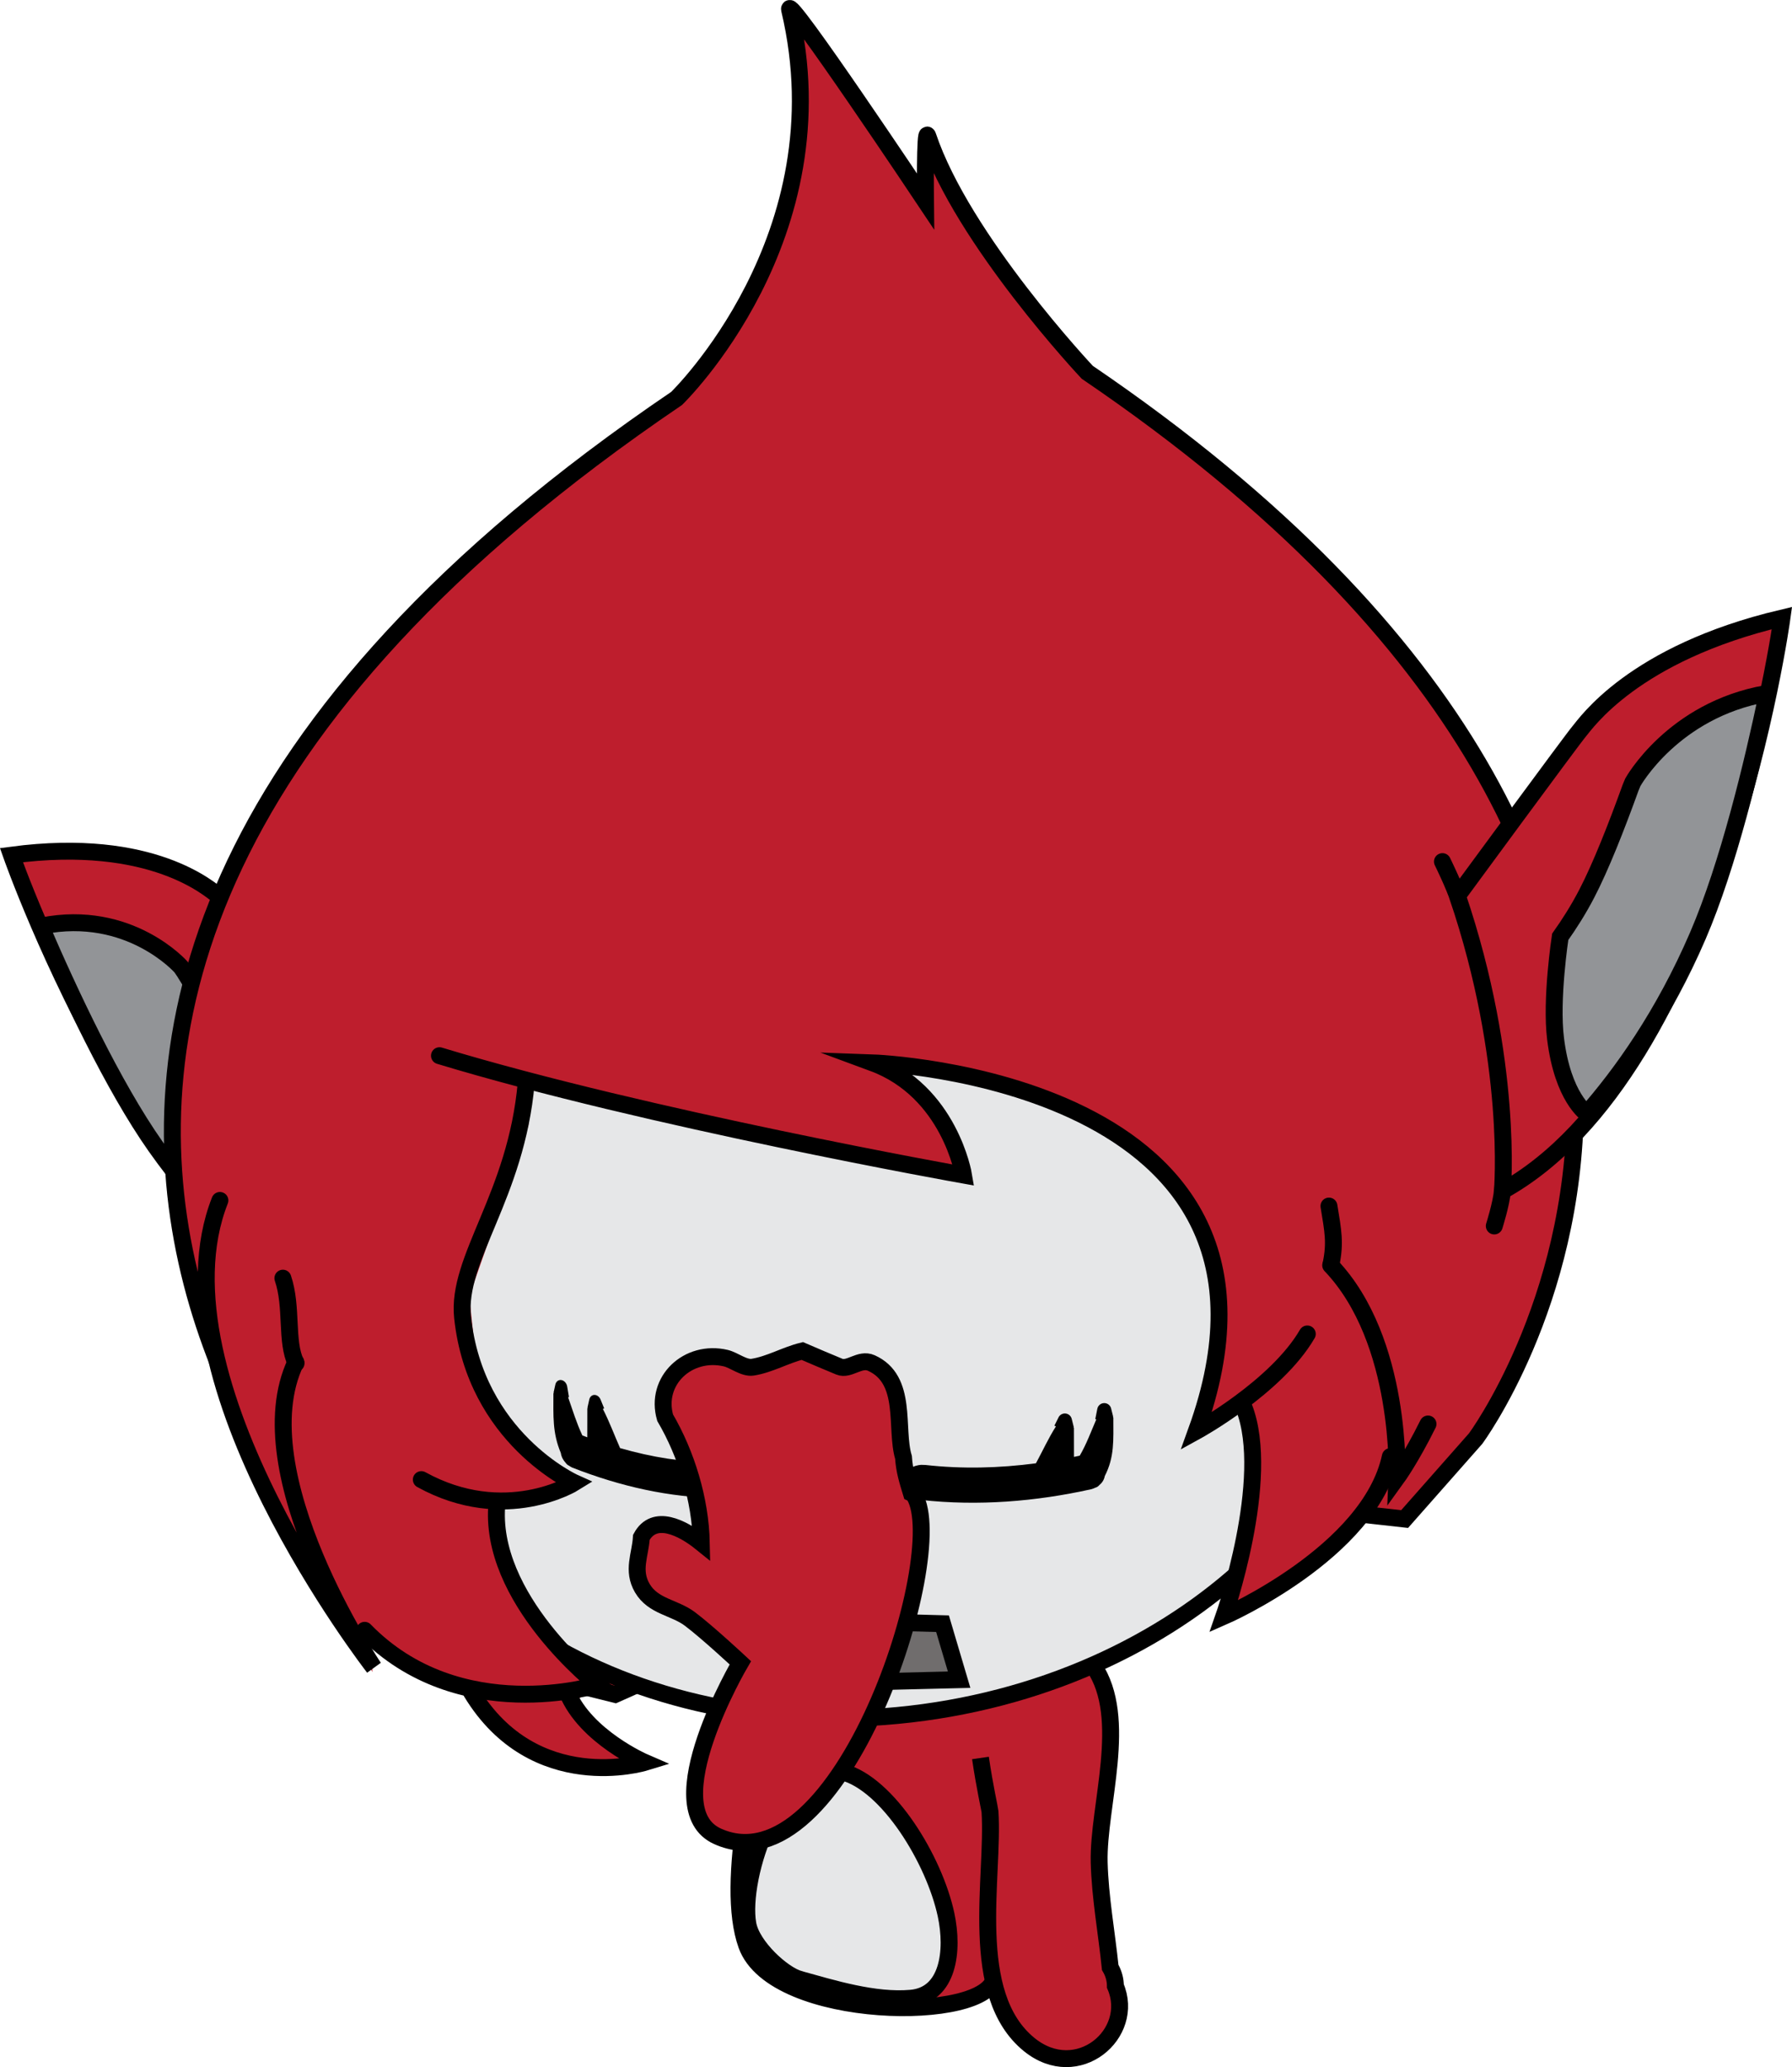 <svg version="1.1" xmlns="http://www.w3.org/2000/svg" xmlns:xlink="http://www.w3.org/1999/xlink" width="127.1" height="146.631" viewBox="0,0,127.1,146.631"><g transform="translate(-178.231,-96.132)"><g stroke-miterlimit="10"><path d="M248.522,212.443c4.577,4.085 1.542,11.531 0.239,23.925c-0.345,3.28 -15.641,3.113 -17.574,-2.261c-1.569,-4.362 0.553,-13.639 2.672,-21.392c0.827,-3.026 12.749,-1.98 14.664,-0.272z" fill="#be1e2d" stroke="#000000" stroke-width="1.2" stroke-linecap="butt"/><path d="M248.238,213.384c1.465,-2.405 5.903,-1.506 7.574,0.959c2.496,3.681 0.28,9.892 0.38,13.896c0.061,2.459 0.531,5.002 0.782,7.454c0.204,0.346 0.334,0.739 0.362,1.157c0.004,0.056 0.006,0.111 0.006,0.165c1.457,3.386 -2.691,6.921 -6.108,4.153c-4.405,-3.567 -2.48,-11.909 -2.787,-16.53c-0.011,-0.165 -0.387,-1.815 -0.675,-3.804" fill="#be1e2d" stroke="#000000" stroke-width="1.2" stroke-linecap="butt"/><g stroke-linecap="round"><g stroke="#000000" stroke-width="1.2"><path d="M205.654,190.738c-15.75,-3.015 -26.612,-33.946 -26.612,-33.946c10.066,-1.336 14.156,2.516 14.685,2.886c0.53,0.371 10.283,8.664 10.283,8.664c-1.057,13.421 1.644,22.396 1.644,22.396zM204.444,165.49c0,0 -0.387,2.031 -0.456,3.136M205.654,190.738c0.271,0.903 1.054,2.307 1.054,2.307" fill="#be1e2d"/><path d="M199.198,187.438c-2.95,-2.018 -6.538,-5.17 -9.93,-9.983c-3.024,-4.292 -6.142,-10.974 -8.123,-15.575l0.064,-0.067c6.214,-1.233 9.867,2.919 9.867,2.919l0.226,0.332c1.504,2.451 3.115,4.911 4.418,6.481c0.769,0.929 1.589,1.739 2.353,2.413c0,0 1.57,4.243 1.858,7.225c0.433,4.411 -0.857,6.186 -0.857,6.186z" fill="#929497"/></g><path d="M267.08,202.608l-10.743,8.577l-24.252,0.603l-10.247,4.613l-15.488,-4.401l-6.71,-8.211l-5.797,-9.858l-3.5,-12.432l0.47,-12.302l2.958,-9.4l4.755,-9.218l6.528,-8.357l7.411,-7.493l8.264,-6.914l5.804,-3.973l2.508,-2.842l2.732,-4.656l1.815,-4.509l1.505,-6.08l-0.399,-8.179l4.596,5.626l4.769,7.256l0.197,-3.92l0.996,2.136l3.947,6.749l5.602,6.412l3.704,3.029l5.397,4.487l6.571,5.403l5.89,6.23l4.858,6.646l4.178,7.473l3.067,7.148l0.956,7.537l0.349,7.606l-1.145,6.575l-2.521,8.08l-3.005,4.987l-5.15,6.725z" fill="#be1e2d" stroke="#8c8c8c" stroke-width="0"/><path d="M277.856,203.886l-10.829,-1.201l-10.728,8.736l-24.181,0.335l-10.255,4.57l-14.746,-3.672c0,0 -48.079,-42.691 19.104,-88.259c0,0 11.842,-11.444 8.013,-27.582c-0.311,-1.313 9.639,13.606 9.639,13.606c0,0 -0.062,-5.315 0.16,-4.651c2.46,7.367 11.312,16.772 11.312,16.772c55.589,37.786 27.548,75.637 27.548,75.637z" fill="none" stroke="#000000" stroke-width="1.2"/><g stroke="#000000" stroke-width="1.2"><path d="M281.602,159.679c0,0 8.168,-11.129 8.629,-11.662c0.461,-0.531 3.805,-5.538 14.387,-8.043c0,0 -4.38,32.085 -19.828,40.639c0,0 0.81,-9.143 -3.189,-20.934zM281.686,159.928c-0.31,-0.978 -1.148,-2.678 -1.148,-2.678M284.215,183.096c0,0 0.495,-1.563 0.576,-2.483" fill="#be1e2d"/><path d="M290.784,175.127c0,0 -1.705,-1.135 -2.221,-5.299c-0.353,-2.813 0.329,-7.244 0.329,-7.244c0.635,-0.894 1.297,-1.932 1.881,-3.059c0.991,-1.907 2.104,-4.735 3.108,-7.515l0.159,-0.385c0,0 2.833,-5.118 9.454,-6.294l0.08,0.037c-1.026,4.908 -2.76,12.124 -4.919,17.137c-2.421,5.621 -5.405,9.808 -7.982,12.729z" fill="#929497"/></g></g><g><path d="M275.87,185.067c1.637,15.733 -13.164,30.352 -33.058,32.654c-19.894,2.302 -37.349,-8.586 -38.986,-24.319c-1.637,-15.733 13.164,-30.352 33.058,-32.654c19.894,-2.302 37.349,8.586 38.986,24.319z" fill="#e6e7e8" stroke="#000000" stroke-width="1.2" stroke-linecap="butt"/><path d="M219.12,216.708l2.075,2.684l2.641,1.769l-1.735,0.578l-4.131,-0.654l-3.791,-1.919l-1.672,-2.447l-4.576,-2.206l-3.437,-2.149l0.155,2.374c-5.163,-9.409 -13.554,-19.075 -11.256,-32.401c25.147,-30.358 68.388,-38.138 84.353,-6.336c0.213,0.425 0.414,0.85 0.601,1.274c0.138,0.639 0.238,1.237 0.285,1.78c0.537,6.14 0.275,12.215 0.305,18.416c0.002,0.409 -0.059,0.865 -0.158,1.348l-0.793,1.347l-0.296,-1.432l-2.397,5.059l-4.478,3.638l-5.408,2.722l1.092,-3.626l0.636,-5.811l-0.605,-4.741l-2.906,1.379l0.285,-1.811l0.632,-4.252l0.192,-3.447l-1.048,-3.798l-1.952,-3.825l-5.025,-4.048l-7.588,-3.597l-8.773,-1.037l1.985,1.219l2.858,2.823l1.322,3.744l-14.541,-3.124l-15.851,-3.179l-0.424,2.981l-2.14,6.258l-2.04,5.806l0.558,5.359l3.01,4.929l4.165,3.329l-2.987,0.932l-2.612,0.302l0.362,3.476l1.988,3.581l2.233,3.113l2.478,2.645z" fill="#be1e2d" stroke="#8c8c8c" stroke-width="0" stroke-linecap="butt"/><path d="M215.55,172.962c-0.712,8.023 -4.951,12.442 -4.51,16.612c0.908,8.582 7.929,11.736 7.929,11.736c0,0 -4.903,3.057 -10.855,-0.222" fill="none" stroke="#000000" stroke-width="1.2" stroke-linecap="round"/><path d="M199.228,192.836c-0.751,-1.556 -0.233,-3.974 -0.933,-6.037" fill="none" stroke="#000000" stroke-width="1.2" stroke-linecap="round"/><path d="M209.4,171.018c14.739,4.471 37.172,8.467 37.172,8.467c0,0 -0.982,-5.946 -6.443,-7.96c0,0 31.995,1.119 22.955,26.128c0,0 5.674,-3.114 7.868,-6.897" fill="none" stroke="#000000" stroke-width="1.2" stroke-linecap="round"/><path d="M272.489,181.683c0.293,1.778 0.457,2.602 0.156,4.081" fill="none" stroke="#000000" stroke-width="1.2" stroke-linecap="round"/><path d="M276.842,199.456c-1.462,6.816 -11.806,11.332 -11.806,11.332c0,0 3.407,-9.746 1.427,-14.818" fill="none" stroke="#000000" stroke-width="1.2" stroke-linecap="round"/><path d="M199.21,192.754c-3.753,7.848 5.534,21.663 5.534,21.663c0,0 -15.909,-20.461 -10.916,-33.132" fill="none" stroke="#000000" stroke-width="1.2" stroke-linecap="round"/><path d="M279.514,197.143c-1.218,2.46 -2.203,3.82 -2.203,3.82c0,0 0.415,-9.721 -4.699,-15.077" fill="none" stroke="#000000" stroke-width="1.2" stroke-linecap="round"/><path d="M213.482,202.725c-0.695,6.793 7.135,12.921 7.135,12.921c0,0 -9.808,3.038 -16.523,-3.868" fill="none" stroke="#000000" stroke-width="1.2" stroke-linecap="round"/><path d="M218.469,216.172c1.291,3.163 5.487,4.977 5.487,4.977c0,0 -7.818,2.387 -12.287,-4.974" fill="none" stroke="#000000" stroke-width="1.2" stroke-linecap="round"/></g><path d="M234.934,236.53c-1.174,-0.324 -3.382,-2.322 -3.662,-3.923c-0.584,-3.336 2.211,-11.954 6.721,-10.781c3.227,0.839 6.509,6.246 7.339,10.132c0.546,2.557 0.17,5.68 -2.481,5.919c-2.604,0.234 -5.605,-0.708 -7.916,-1.346z" fill="#e6e7e8" stroke="#000000" stroke-width="1.2" stroke-linecap="butt"/><path d="M253.123,197.315l-0.107,-0.054l0.289,-0.579c0.08,-0.169 0.252,-0.286 0.452,-0.286c0.238,0 0.437,0.166 0.488,0.389l0.145,0.578l-0.02,0.005l0.032,0.055c0.004,0.684 0.004,1.368 0.004,2.053c0.136,-0.028 0.272,-0.056 0.407,-0.086c0.476,-0.815 0.799,-1.703 1.175,-2.578l-0.073,-0.015l0.145,-0.726c0.042,-0.234 0.246,-0.411 0.492,-0.411c0.238,0 0.437,0.166 0.488,0.389l0.145,0.578l-0.023,0.006l0.035,0.054c0,1.603 0.09,2.793 -0.607,4.148c-0.054,0.295 -0.215,0.503 -0.391,0.647c-0.049,0.056 -0.146,0.147 -0.281,0.179c-0.167,0.082 -0.297,0.111 -0.297,0.111c-3.936,0.875 -8.009,1.201 -12.027,0.762l-0.009,0.008c0,0 -1.25,0 -1.25,-1.25c-0,-1.25 1.25,-1.25 1.25,-1.25l0.285,0.008c2.603,0.292 5.239,0.225 7.836,-0.118c0.478,-0.877 0.891,-1.797 1.42,-2.618z" fill="#000000" stroke="none" stroke-width="0.5" stroke-linecap="butt"/><path d="M222.214,198.855c2.237,0.642 4.508,1.012 6.751,1.019l0.246,0.025c0,0 1.077,0.144 1.076,1.394c-0,1.25 -1.077,1.106 -1.077,1.106l-0.008,-0.009c-3.461,-0.023 -6.97,-0.817 -10.361,-2.146c0,0 -0.113,-0.044 -0.256,-0.145c-0.116,-0.047 -0.2,-0.15 -0.242,-0.211c-0.151,-0.164 -0.29,-0.39 -0.337,-0.692c-0.601,-1.436 -0.523,-2.615 -0.523,-4.218l0.03,-0.05l-0.02,-0.009l0.124,-0.561c0.044,-0.217 0.215,-0.36 0.42,-0.333c0.212,0.028 0.388,0.229 0.424,0.468l0.125,0.743l-0.063,0.006c0.324,0.918 0.602,1.843 1.013,2.713c0.117,0.045 0.234,0.089 0.351,0.133c-0,-0.684 0,-1.368 0.003,-2.052l0.027,-0.051l-0.018,-0.007l0.125,-0.561c0.044,-0.217 0.215,-0.36 0.42,-0.333c0.172,0.023 0.32,0.16 0.389,0.338l0.249,0.612l-0.092,0.041c0.455,0.882 0.811,1.849 1.223,2.781z" fill="#000000" stroke="none" stroke-width="0.5" stroke-linecap="butt"/><path d="M239.64,211.162l5.441,0.147l1.176,3.971l-6.029,0.147" fill="#706d6d" stroke="#000000" stroke-width="1.2" stroke-linecap="round"/><path d="M243.104,202.257c2.469,4.22 -5.258,28.04 -13.969,24.14c-4.46,-1.997 1.606,-12.313 1.606,-12.313c0,0 -2.318,-2.164 -3.583,-3.115c-1.095,-0.823 -2.604,-0.871 -3.37,-2.181c-0.738,-1.262 -0.14,-2.357 -0.067,-3.608c0.912,-1.696 2.915,-0.685 4.252,0.395c-0.063,-3.062 -1.06,-6.305 -2.567,-8.88c-0.753,-2.622 1.625,-4.854 4.307,-4.222c0.576,0.136 1.292,0.738 1.903,0.64c1.222,-0.196 2.316,-0.853 3.516,-1.149c0.858,0.378 1.751,0.741 2.624,1.11c0.699,0.295 1.453,-0.626 2.273,-0.258c2.624,1.174 1.668,4.648 2.284,6.695c0.064,0.966 0.292,1.67 0.554,2.529c0.153,0.073 0.236,0.216 0.236,0.216z" fill="#be1e2d" stroke="#000000" stroke-width="1.2" stroke-linecap="butt"/></g></g></svg>